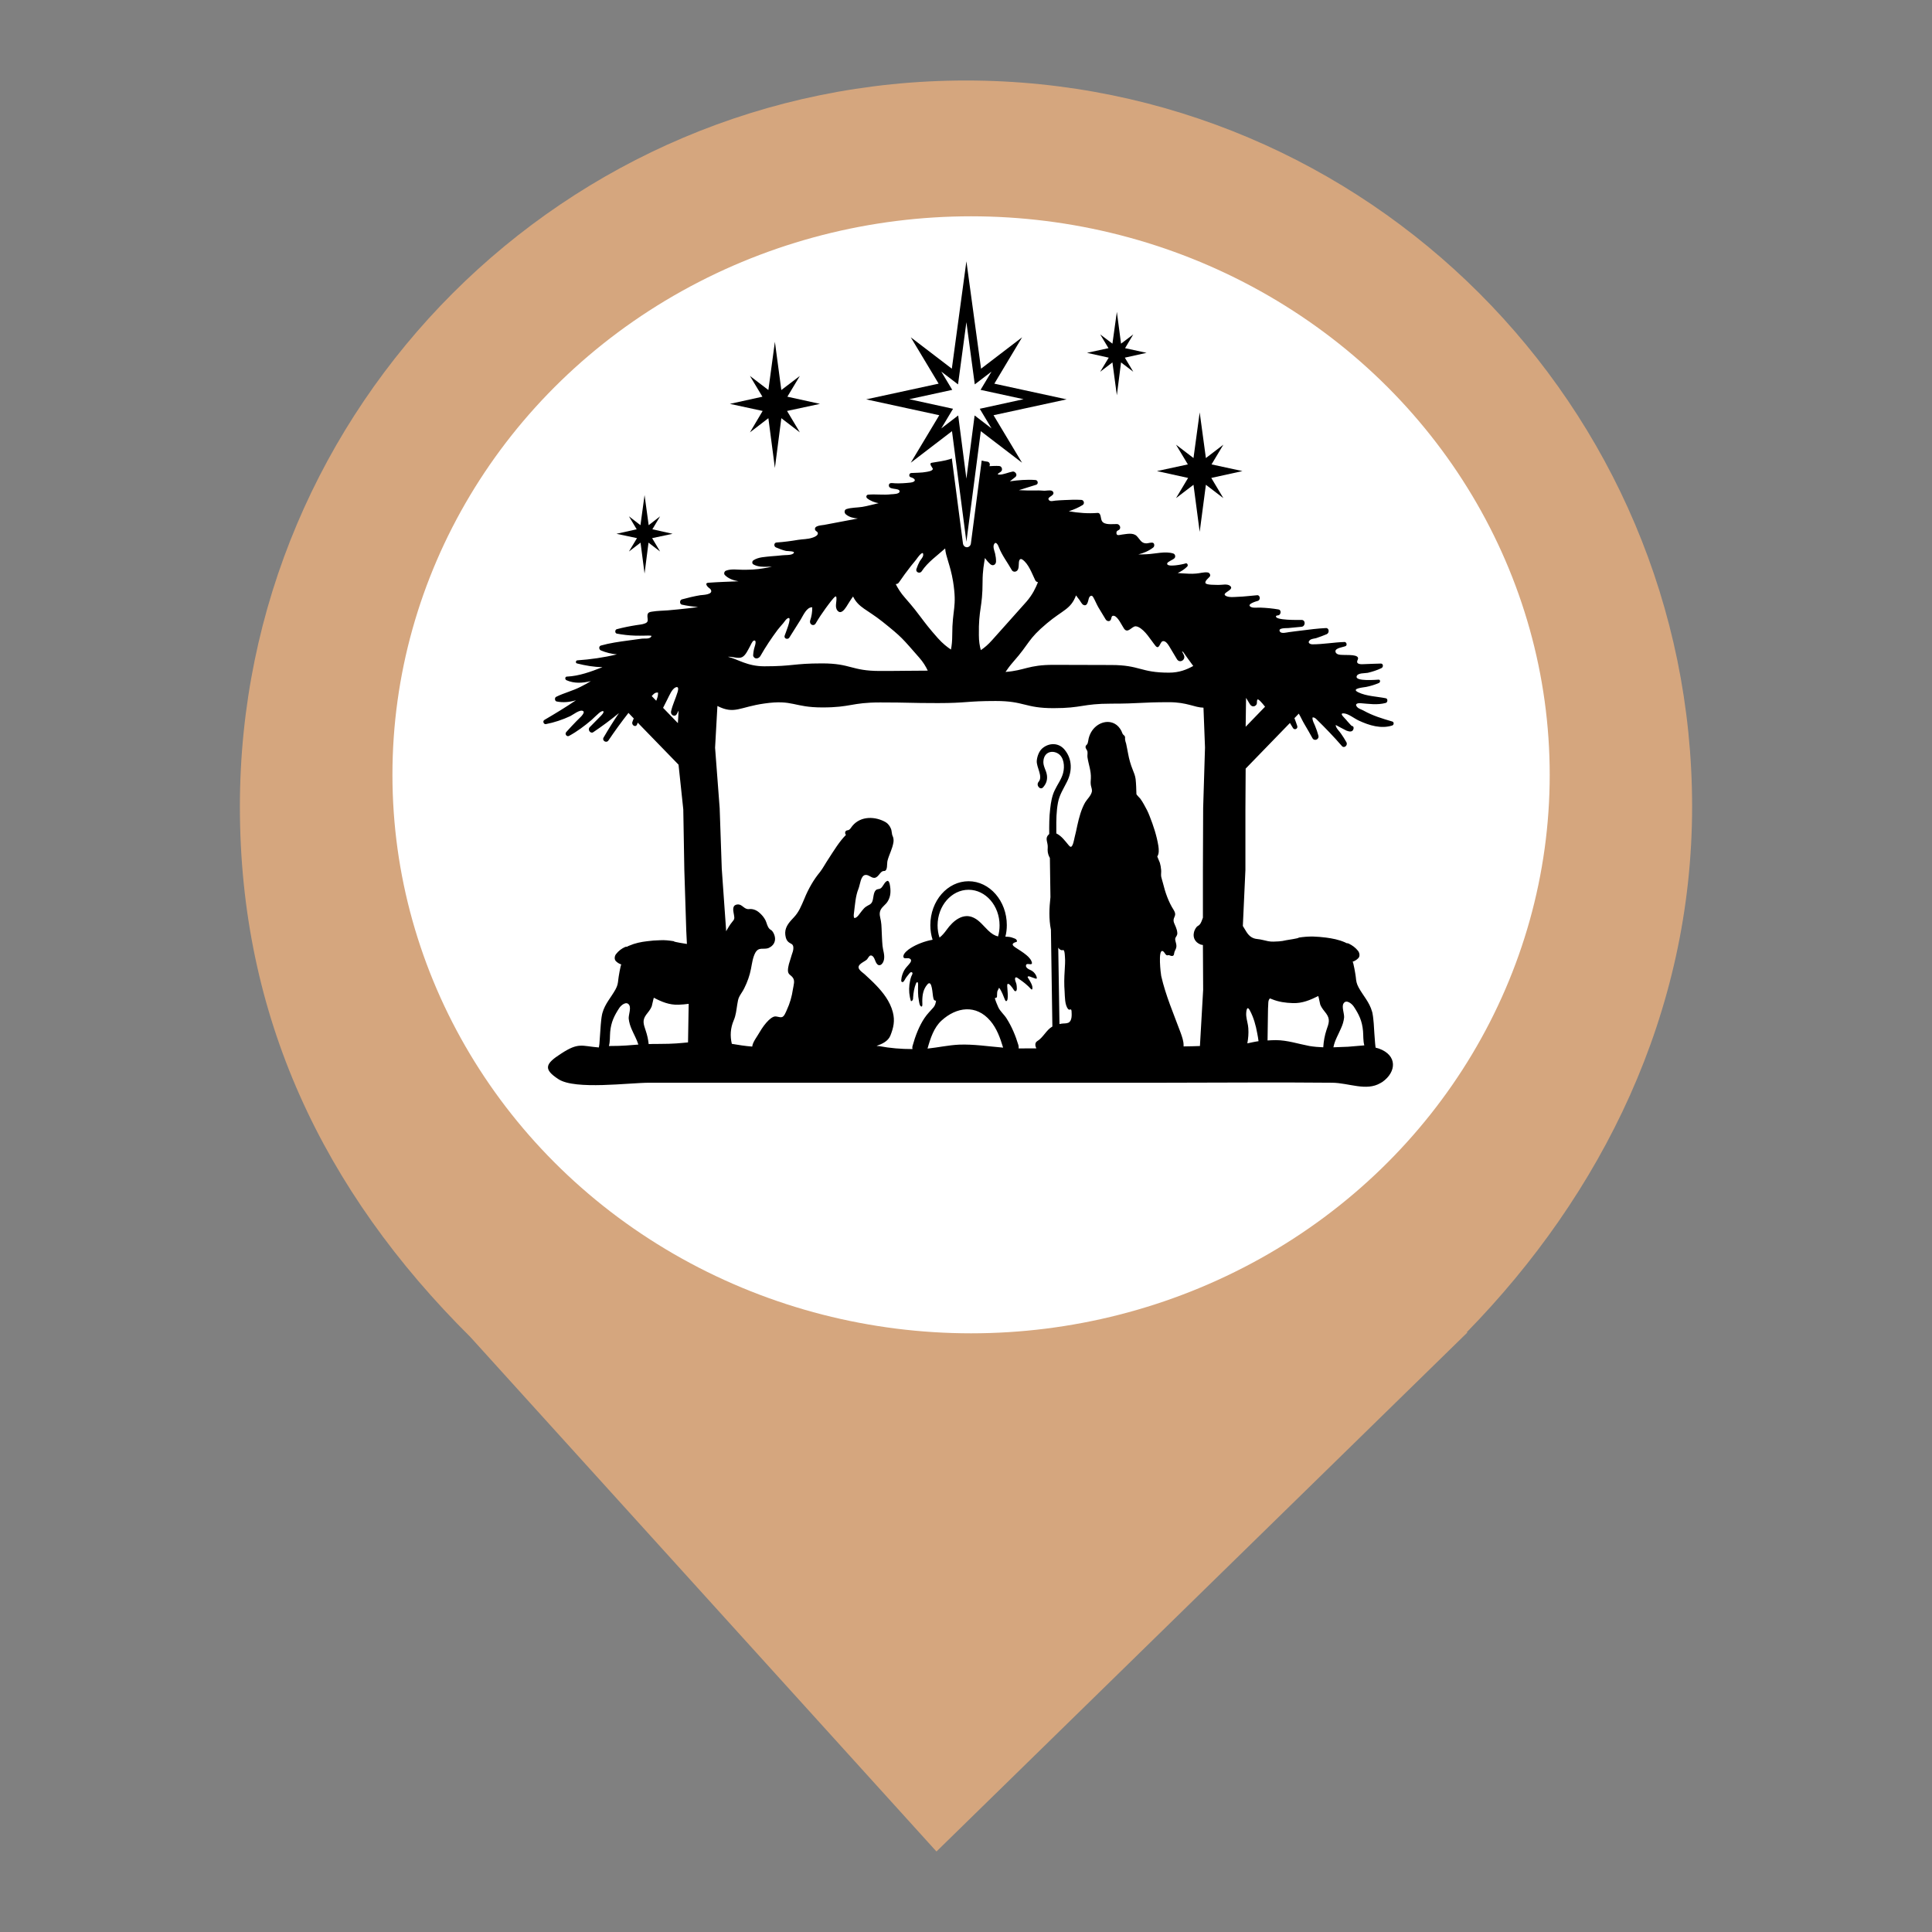 <?xml version="1.0" encoding="UTF-8" standalone="no"?><!-- Generator: Gravit.io --><svg xmlns="http://www.w3.org/2000/svg" xmlns:xlink="http://www.w3.org/1999/xlink" style="isolation:isolate" viewBox="0 0 24 24" width="24pt" height="24pt"><rect x="0" y="0" width="24" height="24" fill="#808080" stroke="none"/><defs><clipPath id="_clipPath_ULAJRjwDmAjdSdJ5wlJOHAD4tKO5MLTj"><rect width="24" height="24"/></clipPath></defs><g clip-path="url(#_clipPath_ULAJRjwDmAjdSdJ5wlJOHAD4tKO5MLTj)"><clipPath id="_clipPath_Sz3FHe5YRAvp0IfDP2snT2vvFBUATnHW"><rect x="2.98" y="1" width="18.04" height="22" transform="matrix(1,0,0,1,0,0)" fill="rgb(255,255,255)"/></clipPath><g clip-path="url(#_clipPath_Sz3FHe5YRAvp0IfDP2snT2vvFBUATnHW)"><g><path d=" M 18.219 16.551 C 19.896 14.836 21.02 12.588 21.02 10.02 C 21.02 5.042 16.978 1 12 1 C 7.022 1 2.98 5.042 2.98 10.02 C 2.98 12.62 4.007 14.787 5.844 16.61 L 5.844 16.61 L 11.633 23 L 18.23 16.551 L 18.219 16.551 Z " fill="rgb(213,166,126)"/></g></g><clipPath id="_clipPath_MsNGOG19mf9wbRwESvFPmetFhPsEcLLZ"><rect x="2.98" y="1" width="18.04" height="22" transform="matrix(1,0,0,1,0,0)" fill="rgb(255,255,255)"/></clipPath><g clip-path="url(#_clipPath_MsNGOG19mf9wbRwESvFPmetFhPsEcLLZ)"><g><ellipse vector-effect="non-scaling-stroke" cx="12.063" cy="9.625" rx="7.188" ry="6.938" fill="rgb(255,255,255)"/></g></g><g><path d=" M 9.777 5.105 L 10.186 5.017 L 9.781 4.928 L 9.936 4.67 L 9.706 4.845 L 9.626 4.246 L 9.545 4.845 L 9.316 4.67 L 9.471 4.928 L 9.067 5.017 L 9.474 5.105 L 9.316 5.371 L 9.545 5.195 L 9.626 5.813 L 9.706 5.195 L 9.936 5.371 L 9.777 5.105 Z " fill="rgb(0,0,0)"/><path d=" M 13.973 4.443 L 14.243 4.383 L 13.976 4.325 L 14.078 4.154 L 13.926 4.269 L 13.874 3.874 L 13.819 4.269 L 13.667 4.154 L 13.77 4.325 L 13.503 4.383 L 13.773 4.443 L 13.667 4.618 L 13.819 4.502 L 13.874 4.91 L 13.926 4.502 L 14.078 4.618 L 13.973 4.443 Z " fill="rgb(0,0,0)"/><path d=" M 8.101 6.685 L 8.355 6.631 L 8.104 6.575 L 8.2 6.414 L 8.058 6.524 L 8.007 6.15 L 7.956 6.524 L 7.813 6.414 L 7.909 6.575 L 7.658 6.631 L 7.913 6.685 L 7.813 6.851 L 7.957 6.741 L 8.007 7.125 L 8.056 6.741 L 8.2 6.851 L 8.101 6.685 Z " fill="rgb(0,0,0)"/><path d=" M 15.047 5.937 L 15.434 5.852 L 15.05 5.769 L 15.197 5.524 L 14.98 5.69 L 14.903 5.123 L 14.826 5.69 L 14.609 5.524 L 14.756 5.769 L 14.372 5.852 L 14.759 5.937 L 14.609 6.188 L 14.826 6.022 L 14.903 6.607 L 14.98 6.022 L 15.197 6.188 L 15.047 5.937 Z " fill="rgb(0,0,0)"/><g><path d=" M 16.695 8.862 C 16.754 8.867 16.825 8.927 16.881 8.952 C 17.01 9.012 17.157 9.057 17.296 9.012 C 17.317 9.004 17.319 8.97 17.296 8.963 C 17.172 8.927 17.055 8.892 16.938 8.827 C 16.913 8.813 16.881 8.806 16.86 8.784 C 16.825 8.746 16.86 8.734 16.897 8.735 C 17.007 8.743 17.106 8.761 17.215 8.732 C 17.24 8.724 17.242 8.679 17.215 8.674 C 17.106 8.652 16.973 8.649 16.873 8.6 C 16.772 8.551 16.945 8.539 16.972 8.533 C 17.026 8.522 17.079 8.506 17.13 8.484 C 17.149 8.475 17.149 8.441 17.125 8.443 C 17.087 8.445 16.842 8.465 16.852 8.405 C 16.86 8.356 16.959 8.365 16.991 8.358 C 17.049 8.344 17.106 8.326 17.16 8.3 C 17.186 8.289 17.186 8.243 17.154 8.243 C 17.087 8.244 17.018 8.248 16.951 8.25 C 16.917 8.252 16.834 8.259 16.866 8.196 C 16.901 8.123 16.726 8.14 16.697 8.136 C 16.668 8.134 16.599 8.141 16.59 8.096 C 16.58 8.049 16.686 8.04 16.716 8.026 C 16.738 8.015 16.727 7.975 16.703 7.975 C 16.571 7.979 16.436 8.004 16.304 8.004 C 16.273 8.004 16.238 7.984 16.27 7.954 C 16.289 7.934 16.326 7.934 16.35 7.927 C 16.395 7.912 16.438 7.896 16.481 7.878 C 16.516 7.863 16.513 7.8 16.471 7.802 C 16.369 7.807 16.267 7.82 16.166 7.833 C 16.113 7.84 16.062 7.845 16.009 7.853 C 15.984 7.856 15.917 7.876 15.899 7.845 C 15.87 7.797 15.984 7.804 16.003 7.802 C 16.059 7.797 16.113 7.791 16.169 7.786 C 16.219 7.78 16.22 7.701 16.169 7.701 C 16.134 7.701 15.834 7.708 15.851 7.654 C 15.854 7.645 15.877 7.645 15.883 7.643 C 15.914 7.634 15.918 7.576 15.883 7.571 C 15.808 7.558 15.733 7.551 15.658 7.548 C 15.626 7.546 15.575 7.555 15.544 7.542 C 15.468 7.508 15.611 7.468 15.626 7.464 C 15.661 7.454 15.655 7.392 15.618 7.394 C 15.536 7.4 15.456 7.412 15.375 7.414 C 15.332 7.416 15.272 7.423 15.233 7.405 C 15.153 7.367 15.343 7.331 15.282 7.279 C 15.247 7.248 15.177 7.268 15.135 7.266 C 15.109 7.264 14.98 7.27 14.974 7.241 C 14.967 7.215 15.015 7.179 15.028 7.163 C 15.044 7.14 15.022 7.112 15.001 7.111 C 14.953 7.105 14.906 7.122 14.858 7.125 C 14.799 7.131 14.737 7.125 14.678 7.122 C 14.662 7.12 14.646 7.12 14.63 7.118 C 14.673 7.098 14.713 7.073 14.748 7.038 C 14.764 7.022 14.748 6.99 14.727 6.999 C 14.699 7.01 14.488 7.053 14.499 6.999 C 14.504 6.977 14.572 6.954 14.59 6.934 C 14.607 6.916 14.598 6.883 14.575 6.876 C 14.478 6.844 14.345 6.881 14.243 6.885 C 14.209 6.887 14.174 6.887 14.141 6.887 C 14.206 6.871 14.269 6.845 14.325 6.802 C 14.341 6.791 14.344 6.759 14.328 6.746 C 14.309 6.732 14.264 6.75 14.241 6.75 C 14.176 6.75 14.161 6.699 14.12 6.658 C 14.074 6.614 13.997 6.634 13.942 6.64 C 13.91 6.643 13.864 6.665 13.869 6.614 C 13.872 6.582 13.91 6.594 13.915 6.558 C 13.918 6.535 13.898 6.51 13.875 6.51 C 13.824 6.508 13.723 6.526 13.69 6.475 C 13.669 6.445 13.682 6.367 13.632 6.372 C 13.517 6.381 13.396 6.372 13.277 6.351 C 13.338 6.331 13.397 6.306 13.45 6.273 C 13.477 6.255 13.464 6.212 13.434 6.21 C 13.364 6.206 13.293 6.208 13.223 6.212 C 13.185 6.214 13.148 6.215 13.11 6.219 C 13.089 6.221 13.049 6.233 13.033 6.215 C 12.994 6.174 13.094 6.165 13.086 6.12 C 13.084 6.109 13.074 6.1 13.065 6.096 C 13.039 6.087 13.001 6.096 12.972 6.096 C 12.939 6.094 12.905 6.091 12.871 6.093 C 12.799 6.094 12.728 6.093 12.657 6.089 C 12.729 6.067 12.799 6.044 12.871 6.022 C 12.903 6.013 12.894 5.964 12.863 5.963 C 12.756 5.955 12.651 5.964 12.545 5.979 C 12.569 5.961 12.592 5.943 12.614 5.925 C 12.646 5.898 12.609 5.852 12.579 5.858 C 12.528 5.867 12.467 5.896 12.416 5.896 C 12.371 5.896 12.409 5.876 12.43 5.862 C 12.462 5.84 12.446 5.791 12.413 5.789 C 12.371 5.786 12.329 5.789 12.29 5.791 C 12.304 5.771 12.293 5.739 12.266 5.735 C 12.242 5.732 12.218 5.728 12.195 5.721 L 12.061 6.75 C 12.058 6.779 12.035 6.798 12.011 6.798 C 11.986 6.798 11.965 6.777 11.962 6.75 L 11.824 5.695 C 11.818 5.697 11.81 5.701 11.804 5.703 C 11.732 5.726 11.653 5.735 11.578 5.748 C 11.527 5.755 11.591 5.813 11.588 5.827 C 11.58 5.852 11.529 5.858 11.509 5.862 C 11.447 5.874 11.381 5.872 11.319 5.876 C 11.292 5.878 11.286 5.921 11.313 5.928 C 11.378 5.946 11.385 5.986 11.31 5.995 C 11.247 6.002 11.185 6.006 11.121 6.004 C 11.102 6.004 11.049 5.99 11.043 6.02 C 11.027 6.094 11.17 6.055 11.175 6.102 C 11.178 6.14 11.091 6.138 11.071 6.14 C 10.975 6.152 10.88 6.136 10.784 6.145 C 10.761 6.147 10.755 6.176 10.772 6.19 C 10.814 6.223 10.864 6.242 10.916 6.251 C 10.915 6.251 10.915 6.251 10.913 6.251 C 10.844 6.266 10.779 6.286 10.71 6.297 C 10.645 6.307 10.577 6.304 10.515 6.324 C 10.486 6.333 10.486 6.371 10.507 6.389 C 10.55 6.425 10.603 6.437 10.657 6.441 C 10.518 6.468 10.379 6.493 10.24 6.52 C 10.213 6.526 10.111 6.526 10.125 6.58 C 10.131 6.603 10.171 6.605 10.157 6.638 C 10.146 6.661 10.109 6.674 10.087 6.681 C 10.031 6.699 9.973 6.697 9.916 6.706 C 9.826 6.721 9.738 6.733 9.647 6.739 C 9.613 6.741 9.61 6.788 9.639 6.8 C 9.681 6.818 9.722 6.834 9.765 6.844 C 9.786 6.847 9.898 6.844 9.852 6.878 C 9.823 6.899 9.751 6.894 9.717 6.898 C 9.673 6.903 9.626 6.907 9.581 6.91 C 9.506 6.919 9.423 6.918 9.358 6.961 C 9.342 6.972 9.34 7.001 9.358 7.011 C 9.417 7.044 9.482 7.042 9.546 7.04 C 9.561 7.04 9.575 7.04 9.589 7.04 C 9.554 7.047 9.519 7.055 9.482 7.06 C 9.399 7.075 9.313 7.078 9.23 7.078 C 9.161 7.078 9.084 7.064 9.019 7.089 C 8.998 7.096 8.987 7.127 9.006 7.145 C 9.049 7.188 9.11 7.21 9.174 7.221 C 9.049 7.226 8.924 7.23 8.8 7.239 C 8.747 7.242 8.789 7.291 8.808 7.304 C 8.816 7.309 8.825 7.316 8.83 7.325 C 8.865 7.39 8.723 7.39 8.699 7.394 C 8.622 7.407 8.546 7.425 8.47 7.446 C 8.442 7.454 8.44 7.504 8.47 7.511 C 8.536 7.526 8.603 7.535 8.672 7.54 C 8.627 7.548 8.582 7.553 8.538 7.558 C 8.458 7.567 8.378 7.575 8.296 7.582 C 8.231 7.587 8.165 7.587 8.1 7.598 C 8.047 7.605 8.037 7.622 8.045 7.683 C 8.05 7.715 8.044 7.732 8.013 7.744 C 7.976 7.759 7.94 7.759 7.903 7.766 C 7.821 7.779 7.741 7.795 7.662 7.816 C 7.638 7.822 7.636 7.865 7.662 7.871 C 7.737 7.885 7.813 7.894 7.889 7.896 C 7.929 7.898 7.968 7.896 8.008 7.896 C 8.013 7.896 8.096 7.892 8.093 7.901 C 8.076 7.945 8.005 7.928 7.97 7.934 C 7.914 7.943 7.857 7.948 7.801 7.957 C 7.689 7.972 7.575 7.988 7.465 8.019 C 7.435 8.028 7.439 8.069 7.465 8.08 C 7.529 8.107 7.596 8.123 7.663 8.129 C 7.502 8.168 7.334 8.192 7.171 8.203 C 7.152 8.205 7.147 8.235 7.166 8.241 C 7.272 8.268 7.377 8.286 7.484 8.288 C 7.34 8.344 7.195 8.398 7.043 8.405 C 7.04 8.405 7.037 8.405 7.035 8.407 C 7.035 8.407 7.035 8.405 7.033 8.405 C 7.032 8.405 7.032 8.407 7.033 8.407 C 7.017 8.416 7.019 8.441 7.037 8.45 C 7.134 8.493 7.238 8.486 7.34 8.461 C 7.299 8.486 7.257 8.51 7.214 8.531 C 7.115 8.582 7.008 8.607 6.909 8.656 C 6.886 8.667 6.891 8.71 6.915 8.714 C 6.993 8.73 7.075 8.723 7.155 8.699 C 7.027 8.786 6.896 8.865 6.763 8.943 C 6.736 8.959 6.755 9.001 6.782 8.995 C 6.886 8.975 6.987 8.941 7.084 8.896 C 7.118 8.88 7.204 8.809 7.243 8.833 C 7.281 8.856 7.177 8.939 7.163 8.956 C 7.12 9.001 7.076 9.046 7.035 9.093 C 7.011 9.118 7.041 9.158 7.07 9.141 C 7.169 9.087 7.26 9.019 7.347 8.945 C 7.379 8.916 7.409 8.885 7.441 8.858 C 7.491 8.815 7.524 8.831 7.47 8.887 C 7.422 8.936 7.374 8.984 7.326 9.033 C 7.295 9.064 7.335 9.118 7.369 9.096 C 7.479 9.022 7.586 8.943 7.689 8.858 C 7.622 8.956 7.559 9.057 7.499 9.16 C 7.473 9.201 7.534 9.237 7.559 9.197 C 7.638 9.08 7.721 8.966 7.807 8.856 L 7.873 8.925 C 7.868 8.937 7.861 8.95 7.857 8.965 C 7.839 9.006 7.895 9.042 7.913 9.001 C 7.916 8.993 7.919 8.986 7.922 8.977 L 8.429 9.499 L 8.488 10.055 L 8.501 10.808 L 8.525 11.56 L 8.533 11.726 C 8.53 11.726 8.528 11.725 8.525 11.725 C 8.51 11.721 8.37 11.703 8.37 11.692 C 8.312 11.683 8.255 11.676 8.197 11.68 C 8.144 11.681 8.092 11.685 8.04 11.692 C 7.962 11.701 7.889 11.716 7.815 11.748 C 7.805 11.752 7.797 11.755 7.789 11.761 C 7.781 11.759 7.775 11.761 7.767 11.763 C 7.724 11.782 7.684 11.811 7.652 11.853 C 7.634 11.876 7.628 11.918 7.652 11.941 C 7.673 11.961 7.695 11.974 7.719 11.981 C 7.71 11.977 7.682 12.149 7.681 12.165 C 7.676 12.217 7.671 12.245 7.646 12.291 C 7.591 12.391 7.516 12.468 7.484 12.582 C 7.483 12.589 7.479 12.598 7.478 12.607 C 7.47 12.647 7.467 12.687 7.463 12.728 C 7.457 12.808 7.452 12.887 7.446 12.968 C 7.444 12.979 7.443 12.995 7.439 13.012 C 7.225 12.995 7.19 12.945 6.971 13.088 C 6.774 13.214 6.744 13.281 6.939 13.407 C 7.147 13.541 7.812 13.45 8.069 13.45 C 8.686 13.45 9.305 13.45 9.922 13.45 C 11.434 13.45 12.945 13.45 14.457 13.45 C 15.154 13.45 15.851 13.443 16.548 13.45 C 16.756 13.452 16.972 13.559 17.149 13.454 C 17.157 13.449 17.165 13.445 17.173 13.44 C 17.349 13.315 17.36 13.109 17.13 13.026 C 17.116 13.021 17.101 13.017 17.088 13.014 C 17.087 12.994 17.082 12.972 17.082 12.959 C 17.076 12.878 17.069 12.795 17.065 12.714 C 17.061 12.672 17.058 12.631 17.05 12.591 C 17.049 12.582 17.047 12.575 17.044 12.566 C 17.012 12.449 16.933 12.369 16.877 12.266 C 16.852 12.219 16.847 12.19 16.842 12.136 C 16.841 12.12 16.812 11.945 16.802 11.947 C 16.828 11.939 16.85 11.925 16.871 11.905 C 16.897 11.882 16.89 11.838 16.871 11.813 C 16.839 11.772 16.799 11.743 16.753 11.721 C 16.745 11.717 16.737 11.717 16.73 11.717 C 16.722 11.714 16.713 11.708 16.705 11.705 C 16.628 11.672 16.553 11.658 16.473 11.647 C 16.419 11.64 16.366 11.636 16.312 11.634 C 16.252 11.633 16.193 11.638 16.134 11.647 C 16.134 11.658 15.99 11.676 15.976 11.68 C 15.947 11.687 15.918 11.692 15.888 11.694 C 15.842 11.696 15.8 11.701 15.754 11.692 C 15.709 11.683 15.664 11.669 15.619 11.665 C 15.562 11.66 15.52 11.633 15.485 11.578 C 15.469 11.553 15.455 11.528 15.439 11.503 L 15.471 10.806 L 15.471 10.053 L 15.474 9.548 L 16.024 8.981 C 16.037 9.002 16.049 9.022 16.062 9.044 C 16.08 9.073 16.125 9.055 16.115 9.019 C 16.107 8.992 16.093 8.957 16.08 8.921 L 16.134 8.865 C 16.16 8.909 16.18 8.956 16.206 8.999 C 16.24 9.055 16.272 9.113 16.304 9.17 C 16.328 9.212 16.392 9.185 16.377 9.136 C 16.366 9.096 16.353 9.057 16.337 9.019 C 16.324 8.984 16.302 8.954 16.304 8.914 C 16.321 8.907 16.34 8.921 16.355 8.936 C 16.463 9.042 16.569 9.151 16.67 9.268 C 16.697 9.3 16.746 9.259 16.726 9.221 C 16.705 9.183 16.682 9.147 16.658 9.113 C 16.641 9.086 16.59 9.04 16.593 9.006 C 16.593 9.006 16.713 9.071 16.726 9.076 C 16.759 9.089 16.807 9.1 16.815 9.048 C 16.817 9.035 16.81 9.017 16.794 9.019 C 16.788 9.019 16.745 8.966 16.735 8.957 C 16.713 8.925 16.623 8.856 16.695 8.862 Z  M 15.527 8.748 C 15.543 8.773 15.57 8.784 15.595 8.766 C 15.627 8.744 15.605 8.714 15.621 8.69 C 15.629 8.678 15.672 8.724 15.715 8.779 L 15.474 9.028 L 15.479 8.669 C 15.495 8.697 15.511 8.723 15.527 8.748 Z  M 13.004 7.744 C 13.205 7.575 13.3 7.571 13.367 7.396 C 13.38 7.414 13.394 7.434 13.409 7.452 C 13.421 7.468 13.439 7.504 13.456 7.513 C 13.508 7.54 13.516 7.466 13.525 7.436 C 13.528 7.425 13.532 7.416 13.54 7.409 C 13.548 7.401 13.559 7.398 13.567 7.403 C 13.572 7.407 13.576 7.412 13.58 7.418 C 13.604 7.459 13.621 7.504 13.644 7.544 C 13.674 7.594 13.706 7.645 13.736 7.696 C 13.749 7.715 13.776 7.724 13.794 7.706 C 13.811 7.688 13.799 7.641 13.839 7.65 C 13.888 7.661 13.936 7.77 13.963 7.809 C 14.01 7.876 14.059 7.78 14.107 7.78 C 14.118 7.78 14.128 7.784 14.139 7.788 C 14.227 7.829 14.293 7.948 14.355 8.024 C 14.4 8.076 14.409 7.979 14.441 7.966 C 14.476 7.954 14.507 8.001 14.523 8.026 C 14.555 8.08 14.588 8.134 14.62 8.188 C 14.654 8.246 14.737 8.196 14.705 8.134 C 14.697 8.12 14.691 8.105 14.683 8.091 C 14.687 8.093 14.692 8.096 14.697 8.098 C 14.739 8.158 14.78 8.215 14.823 8.273 C 14.743 8.317 14.651 8.356 14.521 8.356 C 14.163 8.356 14.163 8.261 13.803 8.261 C 13.445 8.261 13.445 8.259 13.086 8.259 C 12.772 8.259 12.732 8.329 12.491 8.347 C 12.515 8.311 12.545 8.27 12.585 8.224 C 12.796 7.986 12.763 7.946 13.004 7.744 Z  M 12.206 7.223 C 12.206 7.089 12.224 7.004 12.235 6.932 C 12.256 6.961 12.277 6.986 12.304 7.01 C 12.331 7.033 12.369 7.019 12.373 6.979 C 12.374 6.943 12.369 6.909 12.361 6.874 C 12.353 6.844 12.331 6.791 12.349 6.76 C 12.371 6.717 12.4 6.773 12.409 6.8 C 12.448 6.901 12.517 6.988 12.569 7.082 C 12.584 7.107 12.616 7.107 12.635 7.089 C 12.659 7.066 12.654 7.019 12.657 6.986 C 12.659 6.968 12.664 6.946 12.68 6.945 C 12.688 6.943 12.696 6.948 12.702 6.952 C 12.777 7.004 12.819 7.123 12.859 7.206 C 12.865 7.221 12.879 7.23 12.894 7.232 C 12.865 7.304 12.828 7.385 12.751 7.474 C 12.539 7.714 12.537 7.712 12.326 7.95 C 12.275 8.008 12.227 8.048 12.184 8.076 C 12.17 8.024 12.16 7.965 12.16 7.891 C 12.155 7.557 12.206 7.557 12.206 7.223 Z  M 11.167 7.235 C 11.215 7.165 11.265 7.096 11.318 7.029 C 11.345 6.995 11.374 6.963 11.399 6.927 C 11.412 6.909 11.474 6.829 11.468 6.898 C 11.466 6.923 11.436 6.954 11.425 6.973 C 11.409 7.002 11.396 7.033 11.385 7.066 C 11.369 7.111 11.429 7.131 11.45 7.096 C 11.524 6.983 11.644 6.901 11.741 6.813 C 11.749 6.918 11.805 7.017 11.839 7.221 C 11.891 7.549 11.829 7.557 11.829 7.891 C 11.829 7.963 11.823 8.02 11.813 8.069 C 11.765 8.037 11.711 7.995 11.65 7.927 C 11.437 7.687 11.455 7.668 11.244 7.428 C 11.188 7.365 11.153 7.307 11.127 7.255 C 11.14 7.257 11.158 7.25 11.167 7.235 Z  M 9.219 8.163 C 9.263 8.141 9.292 8.073 9.316 8.03 C 9.326 8.013 9.345 7.965 9.362 7.959 C 9.402 7.943 9.382 8.013 9.375 8.033 C 9.364 8.067 9.358 8.104 9.356 8.14 C 9.356 8.145 9.356 8.149 9.358 8.152 C 9.377 8.194 9.426 8.183 9.446 8.149 C 9.511 8.035 9.583 7.927 9.66 7.824 C 9.682 7.795 9.706 7.77 9.73 7.741 C 9.749 7.719 9.767 7.683 9.796 7.677 C 9.84 7.67 9.754 7.874 9.748 7.894 C 9.733 7.934 9.786 7.95 9.805 7.921 C 9.853 7.847 9.898 7.771 9.946 7.697 C 9.978 7.645 10.021 7.54 10.09 7.544 C 10.091 7.6 10.082 7.658 10.063 7.712 C 10.053 7.759 10.109 7.786 10.133 7.744 C 10.171 7.679 10.213 7.616 10.256 7.557 C 10.278 7.526 10.301 7.497 10.323 7.468 C 10.331 7.459 10.37 7.407 10.382 7.409 C 10.387 7.41 10.389 7.416 10.39 7.421 C 10.397 7.475 10.365 7.542 10.405 7.587 C 10.445 7.632 10.488 7.576 10.512 7.54 C 10.539 7.497 10.566 7.452 10.597 7.41 C 10.665 7.549 10.769 7.569 10.964 7.724 C 11.21 7.921 11.206 7.927 11.417 8.167 C 11.468 8.224 11.501 8.28 11.525 8.331 C 11.284 8.331 11.242 8.335 10.931 8.335 C 10.573 8.335 10.573 8.241 10.213 8.241 C 9.855 8.241 9.855 8.277 9.495 8.277 C 9.281 8.277 9.166 8.188 9.043 8.159 C 9.103 8.154 9.171 8.187 9.219 8.163 Z  M 8.392 8.539 C 8.434 8.521 8.426 8.567 8.418 8.595 C 8.394 8.676 8.354 8.755 8.336 8.838 C 8.327 8.883 8.384 8.912 8.407 8.871 C 8.415 8.856 8.422 8.842 8.43 8.827 L 8.421 8.983 L 8.237 8.793 C 8.255 8.759 8.272 8.723 8.29 8.688 C 8.315 8.64 8.346 8.56 8.392 8.539 Z  M 8.122 8.62 C 8.136 8.607 8.156 8.6 8.175 8.604 C 8.176 8.643 8.165 8.672 8.152 8.705 L 8.096 8.647 C 8.104 8.638 8.112 8.629 8.122 8.62 Z  M 7.692 12.523 C 7.714 12.488 7.783 12.429 7.817 12.486 C 7.841 12.528 7.807 12.607 7.81 12.654 C 7.815 12.701 7.829 12.745 7.847 12.786 C 7.874 12.849 7.909 12.909 7.93 12.976 C 7.826 12.983 7.753 12.994 7.564 12.994 C 7.58 12.938 7.575 12.873 7.58 12.817 C 7.591 12.698 7.63 12.618 7.692 12.523 Z  M 8.058 12.97 C 8.052 12.912 8.04 12.858 8.021 12.802 C 7.996 12.725 7.975 12.678 8.026 12.607 C 8.05 12.575 8.082 12.539 8.096 12.501 C 8.101 12.486 8.114 12.418 8.122 12.394 C 8.219 12.445 8.314 12.485 8.429 12.481 C 8.472 12.479 8.514 12.476 8.555 12.47 L 8.547 12.949 C 8.451 12.958 8.373 12.968 8.186 12.968 C 8.136 12.968 8.095 12.968 8.058 12.97 Z  M 10.889 12.992 C 10.955 12.97 11.031 12.936 11.06 12.866 C 11.1 12.766 11.119 12.681 11.091 12.573 C 11.055 12.436 10.969 12.329 10.881 12.237 C 10.836 12.19 10.788 12.147 10.74 12.102 C 10.72 12.084 10.688 12.064 10.673 12.039 C 10.635 11.979 10.75 11.945 10.772 11.916 C 10.79 11.893 10.803 11.855 10.835 11.874 C 10.851 11.884 10.86 11.903 10.868 11.923 C 10.876 11.943 10.883 11.963 10.897 11.977 C 10.902 11.983 10.907 11.986 10.912 11.988 C 10.921 11.992 10.932 11.99 10.942 11.985 C 10.964 11.972 10.977 11.945 10.982 11.916 C 10.991 11.856 10.969 11.808 10.963 11.75 C 10.956 11.676 10.955 11.602 10.951 11.528 C 10.95 11.499 10.948 11.47 10.943 11.441 C 10.935 11.393 10.916 11.351 10.94 11.302 C 10.961 11.261 11.001 11.239 11.025 11.201 C 11.068 11.136 11.068 11.059 11.052 10.981 C 11.047 10.961 11.038 10.939 11.022 10.943 C 11.017 10.945 11.014 10.947 11.009 10.95 C 10.98 10.972 10.967 11.019 10.937 11.037 C 10.918 11.048 10.899 11.041 10.881 11.057 C 10.849 11.086 10.852 11.152 10.838 11.194 C 10.822 11.239 10.788 11.241 10.758 11.263 C 10.723 11.286 10.691 11.338 10.662 11.373 C 10.648 11.389 10.63 11.407 10.611 11.403 C 10.603 11.385 10.605 11.364 10.608 11.344 C 10.621 11.244 10.627 11.131 10.664 11.041 C 10.685 10.99 10.691 10.876 10.75 10.869 C 10.792 10.864 10.822 10.907 10.862 10.905 C 10.915 10.902 10.934 10.818 10.98 10.82 C 11.031 10.822 11.015 10.73 11.025 10.692 C 11.046 10.611 11.086 10.546 11.099 10.461 C 11.102 10.438 11.1 10.411 11.091 10.391 C 11.075 10.36 11.081 10.326 11.067 10.293 C 11.054 10.261 11.03 10.23 11.003 10.214 C 10.875 10.14 10.694 10.133 10.589 10.259 C 10.577 10.272 10.568 10.291 10.555 10.302 C 10.536 10.318 10.539 10.309 10.517 10.317 C 10.507 10.32 10.501 10.329 10.499 10.34 C 10.497 10.351 10.502 10.364 10.509 10.371 C 10.426 10.454 10.357 10.569 10.29 10.672 C 10.254 10.725 10.224 10.784 10.186 10.833 C 10.147 10.88 10.112 10.93 10.08 10.985 C 10.047 11.042 10.016 11.104 9.991 11.167 C 9.952 11.257 9.925 11.328 9.863 11.394 C 9.816 11.445 9.756 11.503 9.754 11.586 C 9.754 11.624 9.762 11.669 9.788 11.696 C 9.82 11.73 9.861 11.717 9.855 11.788 C 9.853 11.811 9.845 11.835 9.837 11.856 C 9.824 11.896 9.812 11.936 9.8 11.977 C 9.794 12.003 9.788 12.028 9.788 12.055 C 9.789 12.106 9.82 12.109 9.845 12.14 C 9.88 12.181 9.858 12.236 9.85 12.288 C 9.837 12.378 9.812 12.465 9.775 12.544 C 9.762 12.573 9.743 12.625 9.716 12.634 C 9.682 12.645 9.645 12.616 9.609 12.631 C 9.588 12.64 9.569 12.654 9.551 12.671 C 9.506 12.714 9.468 12.768 9.434 12.826 C 9.409 12.871 9.356 12.938 9.346 12.99 C 9.346 12.994 9.345 12.997 9.345 13.001 C 9.259 12.995 9.175 12.981 9.091 12.967 C 9.068 12.869 9.073 12.772 9.115 12.674 C 9.142 12.611 9.147 12.55 9.158 12.481 C 9.164 12.445 9.169 12.405 9.187 12.375 C 9.206 12.34 9.23 12.31 9.247 12.273 C 9.284 12.199 9.313 12.118 9.329 12.035 C 9.342 11.968 9.351 11.894 9.383 11.835 C 9.425 11.761 9.479 11.797 9.542 11.779 C 9.546 11.777 9.55 11.775 9.554 11.773 C 9.604 11.75 9.637 11.701 9.626 11.64 C 9.621 11.613 9.609 11.586 9.593 11.566 C 9.583 11.553 9.569 11.55 9.559 11.539 C 9.53 11.508 9.527 11.47 9.51 11.434 C 9.49 11.394 9.462 11.362 9.43 11.335 C 9.394 11.304 9.35 11.288 9.305 11.293 C 9.247 11.3 9.223 11.237 9.171 11.235 C 9.15 11.235 9.126 11.241 9.116 11.261 C 9.1 11.291 9.113 11.335 9.118 11.367 C 9.126 11.412 9.123 11.42 9.096 11.452 C 9.067 11.486 9.044 11.528 9.02 11.568 L 9.019 11.541 L 8.966 10.791 L 8.94 10.039 L 8.883 9.288 L 8.912 8.77 C 9.126 8.878 9.187 8.782 9.497 8.739 C 9.853 8.688 9.856 8.788 10.216 8.788 C 10.574 8.788 10.574 8.726 10.934 8.726 C 11.292 8.726 11.292 8.734 11.652 8.734 C 12.01 8.734 12.01 8.708 12.369 8.708 C 12.728 8.708 12.728 8.797 13.087 8.797 C 13.445 8.797 13.445 8.741 13.805 8.741 C 14.163 8.741 14.163 8.723 14.523 8.723 C 14.747 8.723 14.838 8.789 14.95 8.791 L 14.969 9.286 L 14.946 10.039 L 14.943 10.791 L 14.943 11.4 C 14.93 11.43 14.924 11.463 14.9 11.488 C 14.89 11.499 14.874 11.504 14.865 11.515 C 14.847 11.537 14.834 11.564 14.83 11.591 C 14.818 11.654 14.852 11.705 14.903 11.728 C 14.908 11.73 14.911 11.732 14.916 11.734 C 14.926 11.737 14.934 11.737 14.943 11.739 L 14.946 12.295 L 14.906 12.994 C 14.847 12.995 14.79 12.999 14.703 12.999 C 14.703 12.994 14.703 12.99 14.703 12.985 C 14.703 12.93 14.684 12.88 14.667 12.831 C 14.582 12.6 14.48 12.367 14.425 12.124 C 14.42 12.102 14.382 11.788 14.444 11.815 C 14.468 11.826 14.473 11.86 14.496 11.867 C 14.504 11.869 14.512 11.864 14.521 11.865 C 14.536 11.869 14.553 11.88 14.568 11.874 C 14.588 11.867 14.583 11.844 14.59 11.824 C 14.599 11.799 14.614 11.782 14.614 11.752 C 14.614 11.725 14.603 11.701 14.599 11.674 C 14.596 11.643 14.614 11.638 14.622 11.613 C 14.625 11.606 14.625 11.598 14.625 11.589 C 14.623 11.564 14.617 11.541 14.607 11.517 C 14.593 11.479 14.568 11.448 14.583 11.407 C 14.588 11.393 14.596 11.378 14.598 11.364 C 14.601 11.342 14.59 11.322 14.58 11.304 C 14.516 11.205 14.475 11.087 14.446 10.968 C 14.44 10.943 14.43 10.916 14.425 10.891 C 14.42 10.864 14.427 10.833 14.424 10.806 C 14.422 10.775 14.416 10.746 14.408 10.717 C 14.406 10.71 14.376 10.642 14.376 10.64 C 14.4 10.604 14.396 10.553 14.39 10.51 C 14.369 10.38 14.328 10.257 14.281 10.138 C 14.262 10.087 14.237 10.039 14.211 9.994 C 14.197 9.968 14.182 9.945 14.165 9.921 C 14.158 9.912 14.118 9.874 14.117 9.864 C 14.115 9.802 14.114 9.739 14.107 9.678 C 14.102 9.638 14.086 9.598 14.072 9.564 C 14.045 9.497 14.026 9.432 14.013 9.358 C 14.005 9.318 13.998 9.277 13.989 9.237 C 13.984 9.221 13.978 9.205 13.976 9.187 C 13.974 9.17 13.981 9.154 13.968 9.14 C 13.963 9.134 13.958 9.131 13.954 9.127 C 13.942 9.116 13.936 9.089 13.928 9.075 C 13.918 9.057 13.906 9.04 13.893 9.026 C 13.866 8.997 13.832 8.979 13.797 8.972 C 13.69 8.95 13.56 9.026 13.524 9.172 C 13.519 9.194 13.517 9.219 13.509 9.239 C 13.504 9.25 13.493 9.255 13.488 9.266 C 13.476 9.293 13.504 9.311 13.509 9.338 C 13.512 9.362 13.506 9.383 13.509 9.407 C 13.522 9.495 13.556 9.578 13.551 9.67 C 13.549 9.701 13.546 9.73 13.552 9.759 C 13.557 9.784 13.568 9.808 13.564 9.833 C 13.552 9.887 13.506 9.925 13.48 9.968 C 13.431 10.055 13.405 10.154 13.383 10.253 C 13.372 10.304 13.362 10.355 13.349 10.403 C 13.343 10.429 13.33 10.508 13.306 10.519 C 13.297 10.522 13.287 10.513 13.279 10.504 C 13.231 10.447 13.188 10.385 13.122 10.353 C 13.122 10.335 13.122 10.317 13.122 10.299 C 13.121 10.187 13.122 10.077 13.143 9.968 C 13.161 9.873 13.212 9.797 13.253 9.714 C 13.321 9.582 13.321 9.432 13.228 9.317 C 13.153 9.221 13.028 9.225 12.945 9.299 C 12.907 9.333 12.883 9.398 12.879 9.452 C 12.875 9.535 12.959 9.645 12.902 9.712 C 12.865 9.755 12.923 9.822 12.959 9.779 C 12.994 9.739 13.012 9.694 13.006 9.636 C 12.999 9.566 12.95 9.515 12.963 9.441 C 12.978 9.34 13.071 9.318 13.142 9.36 C 13.217 9.405 13.228 9.517 13.207 9.6 C 13.188 9.678 13.135 9.746 13.102 9.817 C 13.068 9.887 13.055 9.966 13.046 10.046 C 13.033 10.149 13.033 10.255 13.034 10.36 C 13.033 10.362 13.031 10.362 13.03 10.364 C 12.98 10.409 13.01 10.447 13.015 10.506 C 13.017 10.522 13.014 10.539 13.014 10.557 C 13.014 10.596 13.025 10.629 13.042 10.658 C 13.044 10.82 13.047 10.983 13.049 11.145 C 13.034 11.279 13.028 11.416 13.055 11.55 C 13.062 11.95 13.066 12.351 13.073 12.752 C 12.999 12.792 12.958 12.891 12.884 12.934 C 12.854 12.952 12.857 12.995 12.875 13.023 C 12.819 13.024 12.751 13.024 12.654 13.024 C 12.656 13.012 12.654 12.999 12.651 12.983 C 12.616 12.866 12.568 12.752 12.505 12.653 C 12.477 12.606 12.421 12.56 12.4 12.51 C 12.384 12.474 12.369 12.438 12.358 12.4 C 12.365 12.398 12.371 12.394 12.377 12.393 C 12.379 12.393 12.382 12.391 12.382 12.389 C 12.384 12.387 12.384 12.384 12.385 12.38 C 12.387 12.358 12.385 12.333 12.39 12.313 C 12.392 12.308 12.411 12.272 12.411 12.27 C 12.443 12.31 12.467 12.378 12.478 12.405 C 12.483 12.414 12.488 12.439 12.501 12.436 C 12.534 12.429 12.512 12.277 12.512 12.25 C 12.512 12.243 12.512 12.236 12.513 12.23 C 12.526 12.198 12.574 12.268 12.584 12.282 C 12.59 12.291 12.6 12.311 12.611 12.313 C 12.641 12.317 12.63 12.254 12.628 12.234 C 12.625 12.21 12.611 12.19 12.609 12.165 C 12.608 12.122 12.64 12.147 12.66 12.162 C 12.713 12.198 12.763 12.237 12.807 12.286 C 12.811 12.29 12.814 12.293 12.819 12.291 C 12.823 12.29 12.825 12.284 12.825 12.279 C 12.828 12.252 12.815 12.226 12.803 12.203 C 12.795 12.189 12.787 12.172 12.777 12.158 C 12.769 12.145 12.758 12.134 12.774 12.129 C 12.783 12.125 12.807 12.136 12.817 12.14 C 12.833 12.145 12.849 12.151 12.863 12.156 C 12.87 12.158 12.878 12.16 12.879 12.152 C 12.881 12.151 12.879 12.147 12.879 12.143 C 12.875 12.122 12.863 12.102 12.849 12.086 C 12.843 12.078 12.836 12.073 12.83 12.068 C 12.811 12.051 12.783 12.046 12.764 12.03 C 12.756 12.023 12.745 12.013 12.745 12.001 C 12.742 11.952 12.803 11.992 12.817 11.972 C 12.827 11.959 12.804 11.92 12.796 11.911 C 12.783 11.893 12.767 11.878 12.75 11.864 C 12.707 11.828 12.659 11.8 12.614 11.77 C 12.587 11.752 12.558 11.728 12.604 11.708 C 12.622 11.701 12.644 11.703 12.628 11.676 C 12.62 11.661 12.596 11.656 12.584 11.651 C 12.553 11.638 12.521 11.636 12.489 11.636 C 12.501 11.591 12.507 11.542 12.507 11.492 C 12.507 11.192 12.294 10.947 12.032 10.947 C 11.77 10.947 11.557 11.19 11.557 11.492 C 11.557 11.557 11.567 11.618 11.585 11.674 C 11.495 11.689 11.385 11.73 11.31 11.779 C 11.284 11.795 11.22 11.842 11.222 11.882 C 11.223 11.916 11.263 11.9 11.284 11.903 C 11.313 11.909 11.329 11.925 11.308 11.958 C 11.286 11.99 11.255 12.015 11.234 12.051 C 11.214 12.087 11.199 12.129 11.196 12.172 C 11.196 12.18 11.194 12.189 11.199 12.194 C 11.204 12.201 11.215 12.201 11.222 12.196 C 11.228 12.19 11.233 12.181 11.238 12.174 C 11.252 12.147 11.27 12.124 11.289 12.102 C 11.3 12.089 11.313 12.068 11.33 12.08 C 11.345 12.089 11.324 12.12 11.319 12.133 C 11.308 12.165 11.302 12.198 11.297 12.232 C 11.289 12.301 11.295 12.371 11.316 12.436 C 11.326 12.438 11.334 12.43 11.338 12.421 C 11.343 12.412 11.343 12.402 11.343 12.391 C 11.346 12.337 11.358 12.266 11.378 12.219 C 11.391 12.19 11.405 12.196 11.405 12.23 C 11.404 12.299 11.401 12.364 11.415 12.432 C 11.418 12.449 11.421 12.472 11.428 12.486 C 11.431 12.495 11.445 12.51 11.453 12.501 C 11.461 12.494 11.457 12.452 11.457 12.439 C 11.457 12.358 11.469 12.288 11.521 12.228 C 11.581 12.16 11.583 12.358 11.593 12.391 C 11.596 12.402 11.597 12.416 11.605 12.423 C 11.613 12.43 11.621 12.432 11.628 12.43 C 11.624 12.463 11.615 12.492 11.596 12.514 C 11.557 12.559 11.517 12.597 11.484 12.647 C 11.418 12.745 11.369 12.873 11.337 12.99 C 11.332 13.005 11.332 13.019 11.335 13.032 C 11.196 13.032 11.057 13.021 10.921 12.995 C 10.913 12.995 10.9 12.994 10.889 12.992 Z  M 13.225 12.317 C 13.229 12.38 13.226 12.486 13.269 12.535 C 13.274 12.541 13.282 12.544 13.29 12.542 C 13.293 12.541 13.297 12.539 13.301 12.539 C 13.308 12.541 13.309 12.55 13.311 12.557 C 13.314 12.607 13.319 12.683 13.271 12.705 C 13.245 12.716 13.217 12.712 13.19 12.716 C 13.18 12.717 13.17 12.719 13.161 12.721 C 13.156 12.405 13.151 12.087 13.146 11.772 C 13.148 11.773 13.15 11.777 13.151 11.779 C 13.161 11.793 13.175 11.802 13.19 11.804 C 13.207 11.806 13.207 11.793 13.218 11.811 C 13.226 11.826 13.228 11.869 13.229 11.885 C 13.234 11.941 13.229 11.997 13.226 12.055 C 13.22 12.143 13.218 12.23 13.225 12.317 Z  M 12.274 11.557 C 12.218 11.503 12.168 11.436 12.099 11.402 C 11.967 11.335 11.842 11.434 11.759 11.551 C 11.733 11.587 11.704 11.622 11.671 11.647 C 11.655 11.6 11.647 11.548 11.647 11.495 C 11.647 11.252 11.82 11.053 12.032 11.053 C 12.245 11.053 12.417 11.252 12.417 11.495 C 12.417 11.544 12.411 11.589 12.398 11.633 C 12.355 11.622 12.318 11.6 12.274 11.557 Z  M 11.914 12.977 C 11.783 12.983 11.655 13.012 11.522 13.026 C 11.559 12.894 11.602 12.764 11.696 12.678 C 11.882 12.508 12.126 12.474 12.302 12.681 C 12.382 12.775 12.424 12.891 12.461 13.014 C 12.278 12.999 12.096 12.97 11.914 12.977 Z  M 16.689 12.467 C 16.722 12.409 16.793 12.468 16.817 12.504 C 16.882 12.602 16.921 12.683 16.932 12.808 C 16.937 12.862 16.932 12.929 16.948 12.986 C 16.881 12.99 16.814 12.999 16.746 13.003 C 16.686 13.005 16.625 13.008 16.564 13.01 C 16.58 12.925 16.625 12.853 16.658 12.775 C 16.678 12.732 16.692 12.687 16.697 12.64 C 16.7 12.589 16.665 12.508 16.689 12.467 Z  M 15.75 12.642 C 15.752 12.591 15.75 12.539 15.754 12.488 C 15.755 12.47 15.754 12.436 15.763 12.42 C 15.776 12.396 15.776 12.403 15.8 12.412 C 15.886 12.447 15.969 12.458 16.061 12.461 C 16.177 12.465 16.276 12.423 16.376 12.373 C 16.384 12.394 16.396 12.467 16.401 12.481 C 16.417 12.521 16.449 12.557 16.475 12.591 C 16.527 12.663 16.507 12.712 16.479 12.792 C 16.455 12.864 16.443 12.934 16.438 13.01 C 16.38 13.008 16.323 13.003 16.267 12.994 C 16.129 12.968 15.99 12.921 15.85 12.921 C 15.811 12.921 15.776 12.923 15.746 12.925 C 15.749 12.829 15.747 12.737 15.75 12.642 Z  M 15.525 12.55 C 15.573 12.638 15.6 12.737 15.618 12.837 C 15.623 12.867 15.631 12.902 15.634 12.934 C 15.583 12.941 15.539 12.952 15.495 12.961 C 15.506 12.9 15.512 12.838 15.507 12.772 C 15.504 12.723 15.487 12.674 15.482 12.625 C 15.477 12.593 15.483 12.472 15.525 12.55 Z " fill="rgb(0,0,0)"/><path d=" M 11.668 5.158 L 11.314 5.748 L 11.826 5.356 L 12.005 6.73 L 12.184 5.356 L 12.696 5.748 L 12.342 5.158 L 13.25 4.961 L 12.352 4.766 L 12.697 4.19 L 12.187 4.58 L 12.005 3.246 L 11.824 4.58 L 11.314 4.19 L 11.66 4.766 L 10.76 4.961 L 11.668 5.158 Z  M 11.693 4.616 L 11.901 4.775 L 12.005 4.002 L 12.109 4.775 L 12.317 4.616 L 12.181 4.843 L 12.715 4.959 L 12.171 5.078 L 12.317 5.322 L 12.107 5.161 L 12.005 5.946 L 11.903 5.161 L 11.693 5.322 L 11.839 5.078 L 11.295 4.959 L 11.829 4.843 L 11.693 4.616 Z " fill="rgb(0,0,0)"/></g></g></g></svg>